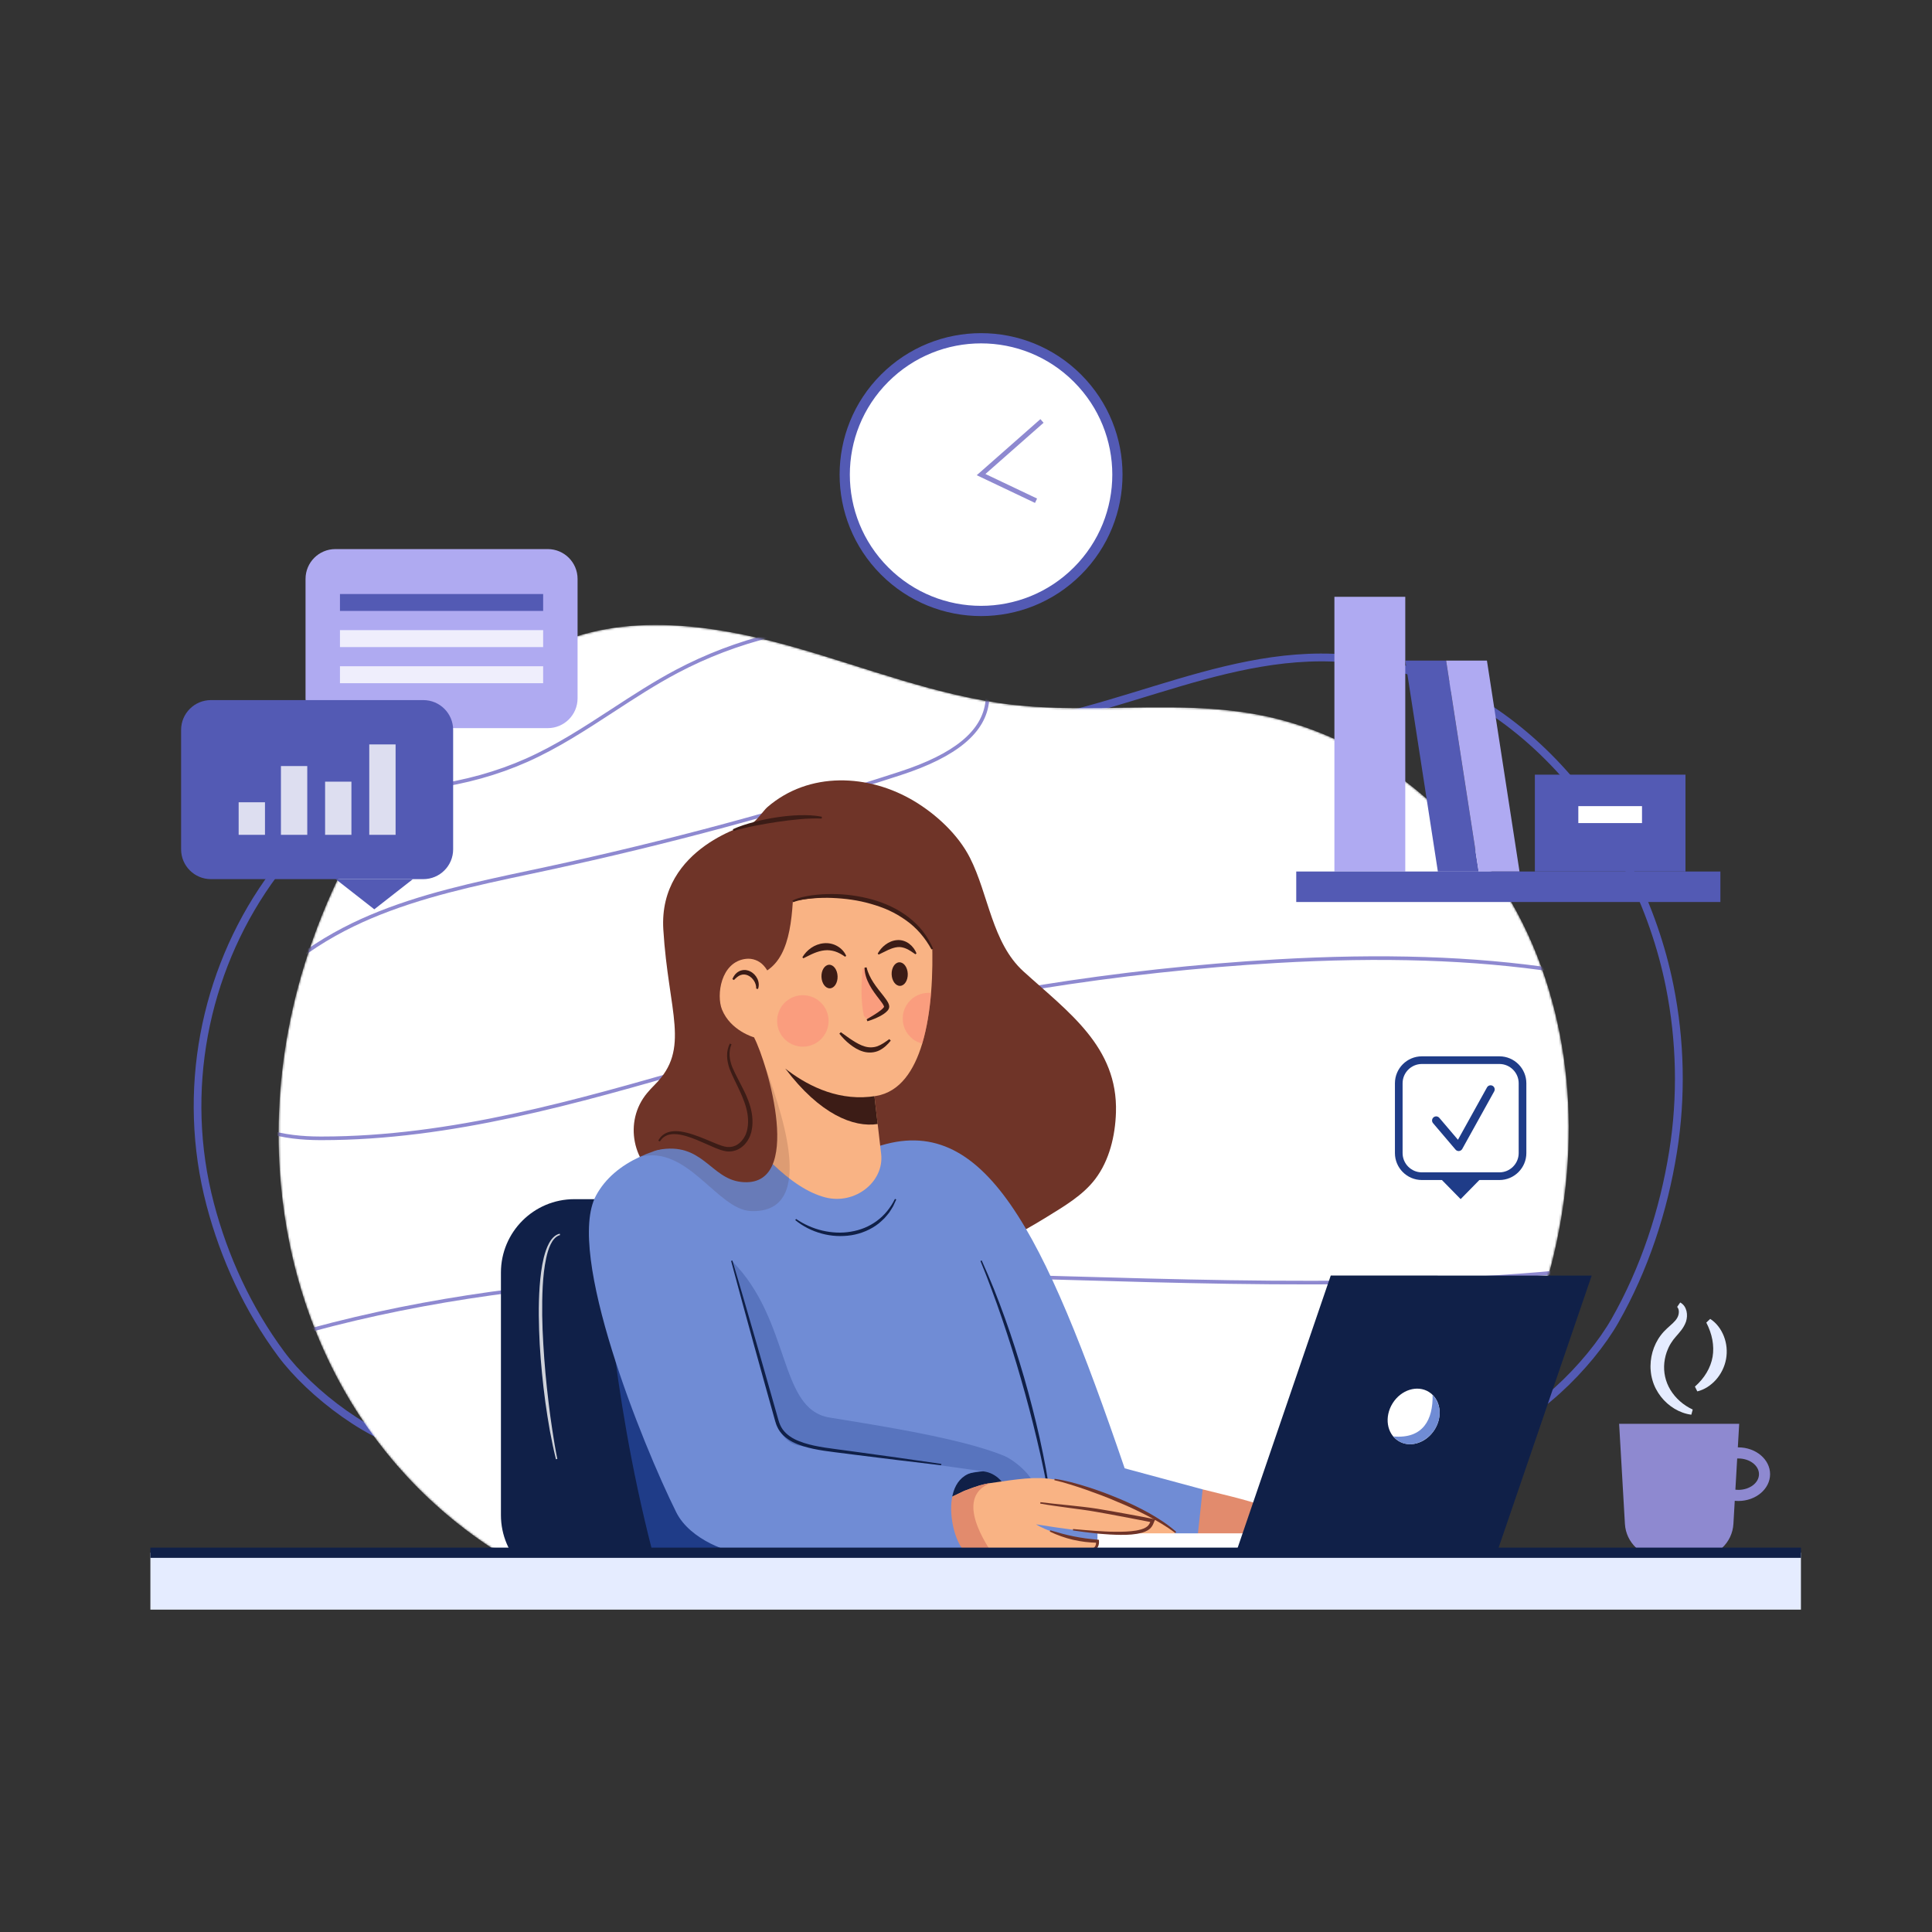 <svg width="945" height="945" viewBox="0 0 945 945" fill="none" xmlns="http://www.w3.org/2000/svg">
<rect x="0" y="0" width="945" height="945" fill="#333333" stroke="none"/>
<g clip-path="url(#clip0_620_4424)">
<path d="M850.255 707.949C850.178 707.949 850.103 707.958 850.026 707.959L850.693 696.415H791.966L794.797 745.39C795.327 754.57 802.926 761.742 812.121 761.742H830.539C839.734 761.742 847.333 754.569 847.864 745.39L848.517 734.089C849.088 734.143 849.667 734.177 850.255 734.177C858.829 734.177 865.805 728.294 865.805 721.063C865.805 713.832 858.829 707.949 850.255 707.949ZM850.255 728.743C849.771 728.743 849.297 728.709 848.83 728.658L849.712 713.403C849.893 713.395 850.072 713.382 850.256 713.382C855.834 713.382 860.373 716.828 860.373 721.063C860.372 725.298 855.834 728.743 850.255 728.743Z" fill="#8E89D0"/>
<path d="M827.275 691.975C821.515 691.227 816.084 687.887 812.38 683.125C810.534 680.735 809.06 677.978 808.24 674.985C808.006 674.245 807.869 673.486 807.703 672.73C807.6 671.968 807.452 671.206 807.412 670.437C807.249 668.901 807.313 667.359 807.436 665.83C807.739 662.774 808.575 659.776 809.938 657.021C810.615 655.643 811.42 654.325 812.356 653.103C813.269 651.879 814.369 650.716 815.408 649.769C816.444 648.805 817.439 647.975 818.291 647.14C818.724 646.73 819.124 646.321 819.473 645.902C819.828 645.475 820.132 645.054 820.352 644.656C820.848 643.827 821.146 642.799 821.173 641.834C821.205 640.859 820.982 639.974 820.354 639.244L821.834 637.088C822.63 637.486 823.328 638.129 823.855 638.869C824.371 639.62 824.715 640.46 824.923 641.308C825.322 643.016 825.204 644.746 824.69 646.411C823.518 649.746 821.293 651.927 819.634 653.876C818.794 654.859 818.103 655.726 817.487 656.724C817.158 657.2 816.894 657.721 816.599 658.218C816.351 658.744 816.067 659.249 815.853 659.791C814.911 661.914 814.336 664.195 814.076 666.5C813.582 671.14 814.588 675.775 817.058 679.854C819.551 683.909 823.318 687.308 827.968 689.455L827.275 691.975Z" fill="#E5ECFF"/>
<path d="M829.035 678.231C831.399 676.137 833.312 673.879 834.767 671.402C836.231 668.942 837.233 666.298 837.691 663.611C838.144 660.922 838.074 658.115 837.561 655.311C837.036 652.499 836.051 649.732 834.608 646.902L836.513 645.11C839.565 647.057 841.865 650.164 843.208 653.63C844.565 657.104 844.957 661.011 844.261 664.78C843.57 668.55 841.824 672.049 839.367 674.837C836.903 677.608 833.706 679.73 830.205 680.57L829.035 678.231Z" fill="#E5ECFF"/>
<path d="M365.452 773.4C290.456 758.878 237.485 715.181 212.897 647.491C173.784 539.818 215.692 381.093 327.814 346.22C372.219 332.409 426.748 357.141 472.366 356.804C536.44 356.331 594.059 317.012 657.709 322.024C740.574 328.551 801.147 404.892 816.685 482.348C822.018 508.935 822.637 536.451 818.367 563.212C813.727 592.294 804.278 620.788 789.935 645.986C777.577 667.697 749.006 696.442 724.703 702.229C724.701 702.23 365.452 773.4 365.452 773.4Z" stroke="#535AB4" stroke-width="3.82" stroke-miterlimit="10"/>
<path d="M566.196 761.378C640.314 743.078 696.946 687.808 716.473 624.569C747.533 523.975 693.459 382.445 578.358 358.335C554.977 353.438 530.338 354.677 506.618 357.418C467.872 361.895 428.125 367.525 389.078 366.278C351.104 365.066 314.28 353.903 276.01 354.765C149.528 357.613 73.779 478.4 102.808 589.007C109.668 615.145 121.307 640.422 137.604 662.368C151.646 681.277 182.483 705.484 207.298 709.098C207.3 709.098 566.196 761.378 566.196 761.378Z" stroke="#535AB4" stroke-width="3.75" stroke-miterlimit="10"/>
<mask id="mask0_620_4424" style="mask-type:luminance" maskUnits="userSpaceOnUse" x="136" y="305" width="632" height="472">
<path d="M752.202 640.698C732.322 698.225 708.579 755.031 625.997 776.967L269.059 773.175C188.628 735.186 144.673 660.177 137.361 579.249C134.94 552.506 136.523 525.101 142.134 498.192C143.598 491.105 145.347 484.052 147.378 477.059C165.818 413.485 204.846 353.548 262.905 319.741C300.209 298.017 348.026 305.188 387.645 316.339C423.366 326.391 458.26 340.472 495.138 344.712C524.516 348.079 554.402 345.09 583.874 346.248C594.423 346.661 604.9 347.606 615.295 349.555C659.817 357.919 699.282 385.217 726.368 421.718C735.7 434.263 743.555 447.894 749.662 462.211C773.512 518.214 772.083 583.171 752.202 640.698Z" fill="white"/>
</mask>
<g mask="url(#mask0_620_4424)">
<path d="M752.202 640.698C732.322 698.225 708.579 755.031 625.997 776.967L269.059 773.175C188.628 735.186 144.673 660.177 137.361 579.249C134.94 552.506 136.523 525.101 142.134 498.192C143.598 491.105 145.347 484.052 147.378 477.059C165.818 413.485 204.846 353.548 262.905 319.741C300.209 298.017 348.026 305.188 387.645 316.339C423.366 326.391 458.26 340.472 495.138 344.712C524.516 348.079 554.402 345.09 583.874 346.248C594.423 346.661 604.9 347.606 615.295 349.555C659.817 357.919 699.282 385.217 726.368 421.718C735.7 434.263 743.555 447.894 749.662 462.211C773.512 518.214 772.083 583.171 752.202 640.698Z" fill="white"/>
<path d="M73.217 727.808C71.591 708.045 82.656 686.736 102.095 672.196C119.799 658.954 141.643 652.203 162.611 646.882C279.119 617.309 402.184 620.838 521.194 624.249C627.552 627.299 737.535 630.451 842.823 610.059C857.811 607.156 873.567 603.625 886.975 595.307C901.378 586.372 910.497 572.374 910.773 558.777C911.289 533.281 883.669 515.808 867.16 507.662C804.462 476.723 727.318 465.086 624.387 471.028C546.927 475.502 469.227 487.976 393.446 508.102C376.416 512.625 359.117 517.626 342.388 522.462C282.493 539.777 220.565 557.679 157.401 557.679C157.083 557.679 156.769 557.679 156.452 557.678C139.306 557.629 117.292 554.158 109.79 537.891C104.495 526.41 108.948 513.331 113.616 504.38C129.218 474.465 158.734 457.03 180.748 447.672C205.478 437.16 232.35 431.446 258.337 425.92C261.422 425.264 264.506 424.608 267.585 423.945C325.643 411.44 383.671 395.796 440.055 377.45C466.814 368.742 480.548 357.421 482.039 342.84C483.362 329.906 473.869 318.579 463.874 313.091C451.899 306.516 437.749 305.662 426.761 305.654C426.71 305.654 426.656 305.654 426.606 305.654C393.443 305.654 360.534 313.792 331.42 329.194C320.605 334.915 310.169 341.722 300.077 348.303C286.717 357.017 272.901 366.028 258.009 372.654C229.211 385.468 195.118 390.191 156.676 386.685C126.997 383.979 104.373 376.691 87.513 364.406C77.341 356.994 68.849 347.432 60.638 338.185C50.66 326.948 40.341 315.329 27.082 307.781L27.959 306.242C41.472 313.934 51.889 325.665 61.963 337.009C70.112 346.186 78.538 355.674 88.556 362.974C105.151 375.065 127.485 382.243 156.837 384.92C194.969 388.397 228.768 383.725 257.289 371.036C272.052 364.467 285.807 355.496 299.109 346.82C309.235 340.216 319.704 333.387 330.592 327.627C359.958 312.092 393.157 303.882 426.606 303.882C426.659 303.882 426.709 303.882 426.762 303.882C437.962 303.891 452.399 304.769 464.727 311.539C475.235 317.307 485.207 329.279 483.802 343.02C482.231 358.374 468.101 370.188 440.603 379.135C384.162 397.5 326.075 413.159 267.958 425.678C264.877 426.341 261.792 426.997 258.706 427.653C232.8 433.162 206.014 438.858 181.441 449.303C159.694 458.547 130.547 475.749 115.188 505.199C110.703 513.798 106.406 526.321 111.399 537.148C118.51 552.568 139.827 555.859 156.457 555.907C156.769 555.908 157.088 555.908 157.401 555.908C220.318 555.908 282.117 538.042 341.896 520.761C358.634 515.921 375.943 510.919 392.992 506.391C468.888 486.233 546.707 473.741 624.286 469.26C727.538 463.294 804.96 474.993 867.945 506.072C884.832 514.406 913.081 532.337 912.545 558.814C912.257 573.005 902.817 587.565 887.909 596.814C874.245 605.29 858.311 608.864 843.16 611.799C737.681 632.227 627.598 629.073 521.144 626.02C402.256 622.614 279.317 619.089 163.047 648.599C142.257 653.876 120.611 660.559 103.156 673.615C84.201 687.793 73.407 708.503 74.983 727.663L73.217 727.808Z" fill="#8E89D0"/>
</g>
<path d="M588.265 728.499C612.363 734.677 645.474 740.217 634.921 760.821L574.883 760.762L588.265 728.499Z" fill="#E28B6D"/>
<path d="M338.998 776.97H280.925C261.095 776.97 245.019 760.894 245.019 741.064V622.457C245.019 602.626 261.095 586.55 280.925 586.55H338.998C358.828 586.55 374.904 602.626 374.904 622.457V741.064C374.904 760.894 358.828 776.97 338.998 776.97Z" fill="#102048"/>
<path opacity="0.8" d="M273.941 604.107C271.759 604.677 270.288 606.669 269.303 608.702C268.296 610.772 267.672 613.038 267.169 615.31C266.182 619.875 265.716 624.563 265.459 629.253C264.982 638.642 265.176 648.077 265.75 657.482C266.286 666.892 267.148 676.287 268.285 685.649C268.833 690.332 269.464 695.007 270.187 699.667C270.879 704.331 271.656 708.985 272.605 713.604L271.929 713.758C270.799 709.16 269.832 704.524 268.965 699.87C268.138 695.21 267.402 690.534 266.749 685.846C265.482 676.465 264.551 667.038 263.997 657.582C263.515 648.127 263.278 638.634 263.965 629.157C264.327 624.425 264.868 619.684 266.002 615.036C266.603 612.725 267.322 610.419 268.461 608.273C269.032 607.205 269.706 606.172 270.579 605.291C271.443 604.413 272.546 603.703 273.785 603.432L273.941 604.107Z" fill="white"/>
<path d="M296.159 616.656C296.159 616.656 299.834 691.184 322.968 773.17H386.182L296.159 616.656Z" fill="#1F3C88"/>
<path d="M325.157 578.607C309.273 569.966 304.916 548.554 316.516 534.65C317.633 533.312 318.873 531.958 320.245 530.591C337.968 512.936 326.926 495.274 324.449 454.656C321.973 414.078 367.179 402.998 367.266 402.976C369.398 402.455 373.524 396.371 375.267 394.859C395.671 377.162 424.939 378.47 447.304 391.938C457.945 398.345 468.653 408.213 474.412 419.533C483.546 437.486 485.198 461.141 500.581 475.122C522.507 495.052 546.831 511.971 545.848 544.117C545.499 555.535 542.642 567.601 535.683 576.753C529.618 584.73 520.379 590.081 512.042 595.242C498.489 603.629 484.181 611.046 469.05 616.027C454.4 620.849 439.587 625.185 424.733 629.32C423.329 629.711 421.925 630.099 420.519 630.483L325.157 578.607Z" fill="#6F3428"/>
<path d="M428.53 561.057C481.622 542.828 510.46 602.254 550.112 718.204L588.264 728.498L583.83 769.791L569.91 772.692L456.247 773.171L428.53 561.057Z" fill="#708CD5"/>
<path d="M880.892 759.487H73.558V787.313H880.892V759.487Z" fill="#E5ECFF"/>
<path d="M353.734 552.418L472.466 582.134L522.35 731.61L355.704 736.688L344.68 626.169L353.734 552.418Z" fill="#708CD5"/>
<path opacity="0.3" d="M357.921 616.656C387.092 646.023 380.641 689.057 405.561 693.327C422.059 696.154 468.944 702.854 491.312 712.174C495.835 714.058 508.324 723.346 506.389 731.585C505.142 736.896 488.5 732.642 488.5 732.642L363.911 720.137L337.527 659.091L357.921 616.656Z" fill="#1F3C88"/>
<path d="M460.404 724.303C461.252 722.967 479.115 719.425 481.135 719.701C487.778 720.608 491.407 725.814 493.008 729.795L466.576 743.735L460.404 724.303Z" fill="#102048"/>
<path d="M480.18 616.524L483.247 623.512C484.254 625.848 485.198 628.211 486.178 630.56C488.06 635.287 489.877 640.043 491.581 644.838C495.034 654.413 498.091 664.126 500.958 673.891C503.775 683.671 506.309 693.533 508.548 703.461C509.628 708.435 510.672 713.415 511.599 718.42C512.509 723.428 513.285 728.461 513.946 733.507L513.29 733.601C512.459 728.594 511.506 723.61 510.436 718.649C509.415 713.678 508.277 708.732 507.105 703.795C504.753 693.921 502.167 684.104 499.343 674.356C496.57 664.593 493.486 654.922 490.229 645.31C488.621 640.497 486.875 635.732 485.109 630.974C484.208 628.602 483.341 626.216 482.41 623.855L479.572 616.788L480.18 616.524Z" fill="#102048"/>
<path d="M575.085 749.527C575.085 749.527 570.089 755.433 554.319 749.68C546.889 750.542 533.068 749.881 506.786 745.593C506.786 745.593 516.33 752.267 537.911 753.413C537.911 753.413 536.99 759.768 525.615 759.485C511.924 759.142 510.341 758.315 497.867 758.835C495.316 758.941 489.764 758.823 483.751 758.634C473.262 758.291 461.343 757.736 461.343 757.736L450.948 739.155L471.691 729.221C478.058 726.728 481.235 725.866 484.33 725.429C497.725 723.527 506.183 722.015 515.787 723.669C526.454 725.5 559.044 736.308 575.085 749.527Z" fill="#F9B384"/>
<path d="M484.33 758.315L483.751 758.634C473.262 758.292 461.343 757.736 461.343 757.736L450.948 739.155L471.691 729.221C478.058 726.729 481.235 725.866 484.33 725.429C476.706 728.536 470.462 736.688 484.33 758.315Z" fill="#E28B6D"/>
<path d="M402.674 560.855C375.687 555.326 309.919 550.724 291.542 584.773C276.412 612.804 314.336 706.675 330.765 739.689C337.527 753.277 357.161 760.001 364.795 760.053L473.228 759.429C465.933 757.737 456.583 718.593 481.135 719.701L391.332 707.19C387.833 706.703 384.706 704.748 382.759 701.8C381.461 699.837 379.951 697.355 379.182 694.536L353.693 601.169L402.674 560.855Z" fill="#708CD5"/>
<path d="M642.599 760.053L536.806 759.987V750.007H643.213L642.599 760.053Z" fill="white"/>
<path d="M731.982 760.053L604.365 760.014L650.914 623.898L778.532 623.937L731.982 760.053Z" fill="#102048"/>
<path d="M701.727 699.241C697.817 705.49 690.505 708.053 684.93 705.312C684.599 705.159 684.28 704.982 683.961 704.781C678.279 701.237 677.039 692.992 681.173 686.389C685.308 679.774 693.258 677.293 698.94 680.849C700.652 681.924 701.952 683.412 702.838 685.16C704.869 689.212 704.609 694.634 701.727 699.241Z" fill="white"/>
<path d="M701.727 699.241C697.817 705.49 688.206 710.029 681.467 702.601C696.081 703.927 701.002 694.354 700.726 682.257C705.728 687.783 704.609 694.634 701.727 699.241Z" fill="#708CD5"/>
<path d="M515.843 723.327C521.269 724.127 526.518 725.642 531.722 727.256C536.924 728.887 542.036 730.793 547.064 732.904C552.112 734.965 557.037 737.338 561.822 739.972C566.579 742.647 571.212 745.62 575.306 749.262L574.866 749.797C572.698 748.187 570.463 746.675 568.146 745.292C565.851 743.876 563.486 742.573 561.087 741.335C556.298 738.843 551.398 736.551 546.384 734.523C541.435 732.342 536.347 730.489 531.249 728.676C528.697 727.778 526.126 726.932 523.54 726.141C520.96 725.334 518.354 724.594 515.726 724.009L515.843 723.327Z" fill="#6F3428"/>
<path d="M513.738 748.514L519.447 750.147C521.349 750.656 523.262 751.095 525.183 751.486C527.104 751.881 529.04 752.185 530.984 752.461C532.93 752.716 534.885 752.91 536.846 753.106L537.497 753.171L537.55 753.734C537.621 754.502 537.541 755.151 537.336 755.843C537.127 756.515 536.744 757.172 536.192 757.643C535.638 758.105 534.987 758.405 534.335 758.544C534.011 758.626 533.683 758.639 533.361 758.683L532.404 758.659V757.966L533.261 757.838C533.53 757.756 533.812 757.714 534.064 757.611C534.581 757.427 535.019 757.132 535.353 756.773C535.689 756.414 535.915 755.97 536.024 755.476C536.134 754.998 536.142 754.416 536.063 753.982L536.767 754.611C532.759 754.536 528.744 754.059 524.823 753.151C522.861 752.702 520.932 752.12 519.042 751.448C517.143 750.798 515.307 749.995 513.498 749.163L513.738 748.514Z" fill="#6F3428"/>
<path d="M508.905 734.759C513.494 735.345 518.11 735.796 522.725 736.267C527.337 736.776 531.96 737.224 536.574 737.953C541.167 738.688 545.733 739.522 550.3 740.351C554.867 741.187 559.431 742.025 563.981 742.945L565.059 743.163L564.598 744.163C564.298 744.815 564.008 745.799 563.424 746.616C563.175 747.056 562.778 747.384 562.444 747.758C562.05 748.045 561.664 748.37 561.247 748.603C559.573 749.581 557.782 749.913 556.032 750.255C552.51 750.829 549.002 750.805 545.518 750.691C543.776 750.626 542.036 750.552 540.304 750.396C538.57 750.27 536.836 750.142 535.113 749.922C531.659 749.562 528.223 749.074 524.792 748.574L524.878 747.887C528.328 748.171 531.766 748.555 535.216 748.759C536.94 748.893 538.661 748.998 540.385 749.074C542.107 749.184 543.829 749.214 545.549 749.233C548.981 749.249 552.436 749.188 555.759 748.636C557.386 748.309 559.063 747.957 560.391 747.15C560.728 746.96 561.001 746.709 561.31 746.495C561.537 746.213 561.837 745.992 562.006 745.663C562.436 745.062 562.632 744.351 563.033 743.425L563.65 744.643C554.539 742.927 545.439 741.092 536.316 739.51C531.78 738.683 527.174 738.127 522.578 737.511C517.982 736.872 513.374 736.287 508.796 735.443L508.905 734.759Z" fill="#6F3428"/>
<path d="M73.558 759.487H880.892" stroke="#102048" stroke-width="5" stroke-miterlimit="10"/>
<path d="M389.396 596.23C393.316 598.899 397.683 600.845 402.246 601.919C406.806 602.971 411.559 603.251 416.154 602.453C420.75 601.723 425.184 599.95 428.913 597.163C432.673 594.417 435.655 590.656 437.755 586.413L438.391 586.687C437.9 587.79 437.393 588.895 436.873 589.997C436.281 591.056 435.585 592.062 434.935 593.1C434.216 594.086 433.359 594.969 432.571 595.911C431.725 596.795 430.758 597.562 429.851 598.394C425.984 601.449 421.285 603.401 416.439 604.185C411.585 604.931 406.585 604.671 401.876 603.369C397.166 602.09 392.723 599.853 388.979 596.784L389.396 596.23Z" fill="#102048"/>
<path d="M358.24 616.566L364.161 636.69L369.988 656.839L375.754 677.007L378.62 687.095L380.053 692.139C380.546 693.824 380.949 695.541 381.614 697.007C382.914 700.054 385.542 702.311 388.515 703.862C391.523 705.402 394.86 706.357 398.228 707.101C401.614 707.828 405.04 708.321 408.516 708.768L418.909 710.174L439.685 713.05L460.447 716.038L460.361 716.695L439.529 714.225L418.712 711.642L408.307 710.32C404.848 709.892 401.344 709.405 397.89 708.68C394.44 707.933 390.984 706.974 387.75 705.34C384.566 703.709 381.531 701.168 380.082 697.698C379.868 697.285 379.719 696.848 379.577 696.409C379.433 695.974 379.268 695.527 379.163 695.113L378.457 692.588L377.046 687.538L374.223 677.438L368.61 657.227L363.059 637L357.602 616.745L358.24 616.566Z" fill="#102048"/>
<path d="M425.678 518.637L430.995 564.412C432.577 578.037 418.217 589.455 403.662 585.678C395.34 583.517 386.668 577.758 377.694 569.101C375.848 567.322 374.727 565.02 374.476 562.565L368.808 507.397L425.678 518.637Z" fill="#F9B384"/>
<path d="M426.401 524.864L429.296 549.788C417.535 551.633 400.955 545.021 384.131 522.693L426.401 524.864Z" fill="#3C1C16"/>
<path d="M455.41 485.683C454.731 493.983 453.419 502.656 451.09 510.447C447.155 523.541 440.291 534.102 428.531 536.059C393.907 541.815 368.815 507.394 368.815 507.394L364.789 460.557L385.686 424.406L432.477 423.049L455.297 450.04C455.297 450.04 456.948 466.878 455.41 485.683Z" fill="#F9B384"/>
<path d="M363.668 478.352C382.254 476.966 386.534 461.258 387.804 440.898C387.804 440.898 438.147 428.428 456.02 464.217L469.573 465.686L428.53 411.199L364.741 418.808L352.261 460.217L363.668 478.352Z" fill="#6F3428"/>
<path d="M373.5 472.25C371.312 469.839 368.048 468.613 364.816 469.005C352.469 470.5 350.324 486.851 353.147 493.808C357.373 504.221 368.812 507.392 368.812 507.392L378.641 496.996C379.427 486.17 378.197 477.424 373.5 472.25Z" fill="#F9B384"/>
<path opacity="0.15" d="M373.704 519.951C380.489 539.246 401.363 593.73 367.27 592.36C350.837 591.7 336.398 559.827 312.973 565.844C315.557 564.595 318.465 563.462 321.732 562.46L373.704 519.951Z" fill="#3C1C16"/>
<path d="M368.812 507.392C375.388 519.884 393.788 581.685 362.447 578.116C347.342 576.396 343.633 558.2 321.732 562.46L368.812 507.392Z" fill="#6F3428"/>
<path d="M369.888 483.572C369.935 482.122 369.479 480.791 368.762 479.667C368.029 478.552 367.013 477.628 365.86 477.114C364.711 476.593 363.462 476.496 362.283 476.922C361.09 477.345 360.026 478.283 358.981 479.371L358.222 478.919C358.818 477.432 359.843 475.954 361.474 475.108C361.883 474.905 362.296 474.695 362.76 474.628C363.213 474.519 363.67 474.425 364.138 474.46L364.836 474.483L365.51 474.626C365.971 474.701 366.39 474.874 366.8 475.069C368.438 475.839 369.725 477.172 370.46 478.749C371.215 480.311 371.366 482.189 370.754 483.758L369.888 483.572Z" fill="#3C1C16"/>
<path d="M436.133 476.593C436.244 479.776 438.099 482.295 440.275 482.219C442.451 482.143 444.125 479.5 444.013 476.317C443.902 473.134 442.047 470.616 439.871 470.692C437.695 470.768 436.021 473.41 436.133 476.593Z" fill="#3C1C16"/>
<path d="M401.804 477.796C401.916 480.979 403.77 483.498 405.946 483.422C408.123 483.346 409.796 480.704 409.685 477.52C409.573 474.337 407.719 471.819 405.543 471.895C403.366 471.971 401.693 474.613 401.804 477.796Z" fill="#3C1C16"/>
<path d="M435.697 509C434.2 510.887 432.391 512.653 430.039 513.819C427.669 514.962 424.763 515.11 422.268 514.373C419.749 513.654 417.601 512.29 415.678 510.775C413.73 509.271 412.07 507.491 410.56 505.611L411.274 504.873C413.234 506.227 415.073 507.677 417.021 508.895C418.946 510.127 420.929 511.262 422.992 511.858C425.054 512.472 427.142 512.439 429.168 511.751C431.181 511.002 433.077 509.666 434.979 508.264L435.697 509Z" fill="#3C1C16"/>
<path d="M447.755 466.761C446.221 465.701 444.794 464.698 443.34 464.051C441.878 463.426 440.478 463.098 439.03 463.264C437.586 463.4 436.099 463.911 434.565 464.579C433.023 465.251 431.513 466.153 429.777 466.92L429.305 466.424C430.248 464.759 431.487 463.272 433.067 462.086C434.637 460.911 436.583 460 438.764 459.835C440.944 459.624 443.194 460.41 444.798 461.678C446.435 462.933 447.589 464.559 448.293 466.337L447.755 466.761Z" fill="#3C1C16"/>
<path d="M413.361 467.966C411.71 466.793 410.084 465.895 408.401 465.36C406.716 464.847 405.018 464.646 403.31 464.843C401.606 465.03 399.901 465.513 398.192 466.217C396.48 466.926 394.801 467.844 392.932 468.735L392.459 468.239C393.525 466.428 394.998 464.863 396.779 463.629C398.559 462.401 400.713 461.575 402.984 461.371C405.25 461.148 407.623 461.648 409.564 462.789C411.518 463.903 413.071 465.59 413.9 467.542L413.361 467.966Z" fill="#3C1C16"/>
<path opacity="0.5" d="M380.114 499.812C380.358 506.761 386.188 512.196 393.137 511.953C400.086 511.71 405.521 505.879 405.278 498.931C405.035 491.982 399.204 486.546 392.255 486.79C385.307 487.033 379.871 492.864 380.114 499.812Z" fill="#FC8879"/>
<path opacity="0.5" d="M455.41 485.683C454.731 493.983 453.42 502.656 451.09 510.447C445.775 509.124 441.761 504.397 441.558 498.664C441.309 491.71 446.748 485.886 453.691 485.638C454.268 485.615 454.844 485.638 455.41 485.683Z" fill="#FC8879"/>
<path opacity="0.5" d="M421.924 474.105C421.98 473.511 422.801 473.437 422.977 474.008C425.792 483.19 434.935 489.904 433.473 492.599C432.443 494.497 428.574 496.646 425.863 497.972C424.431 498.672 422.716 497.825 422.414 496.253C421.105 489.436 421.181 481.935 421.924 474.105Z" fill="#FC8879"/>
<path d="M423.882 473.175C424.512 475.865 425.74 478.308 427.229 480.602C428.727 482.901 430.48 485.034 432.253 487.281C432.701 487.844 433.132 488.428 433.557 489.05C433.976 489.681 434.402 490.321 434.729 491.208C434.881 491.648 435.032 492.196 434.895 492.914C434.697 493.727 434.358 494.001 434.091 494.38C433.506 495.036 432.89 495.517 432.257 495.947C429.735 497.631 427.056 498.666 424.289 499.524L423.896 498.574C425.104 497.857 426.343 497.179 427.51 496.415C428.688 495.681 429.859 494.923 430.881 494.092C431.381 493.672 431.862 493.242 432.198 492.817C432.335 492.625 432.493 492.343 432.424 492.449C432.429 492.465 432.403 492.293 432.314 492.074C431.946 491.133 430.999 489.975 430.183 488.883C428.471 486.659 426.674 484.343 425.296 481.742C423.891 479.174 422.913 476.253 422.861 473.294L423.882 473.175Z" fill="#3C1C16"/>
<path d="M357.811 510.822C357.015 512.577 356.754 514.524 356.872 516.441C357.003 518.365 357.51 520.26 358.223 522.065C359.745 525.653 361.774 529.164 363.555 532.784C365.374 536.391 366.966 540.231 367.695 544.352C368.043 546.411 368.156 548.523 367.996 550.628C367.854 551.674 367.754 552.714 367.478 553.777C367.178 554.816 366.836 555.852 366.314 556.811C365.335 558.749 363.844 560.481 361.944 561.665C360.061 562.88 357.723 563.396 355.5 563.175C353.246 562.893 351.357 562.075 349.47 561.321C347.595 560.539 345.761 559.721 343.939 558.903C340.294 557.296 336.609 555.737 332.785 555.024C330.885 554.67 328.937 554.556 327.124 555.029C326.229 555.284 325.386 555.689 324.639 556.243C323.888 556.799 323.281 557.535 322.739 558.325L321.976 557.88C322.502 556.974 323.123 556.095 323.946 555.388C324.774 554.698 325.738 554.169 326.758 553.821C328.822 553.165 330.984 553.186 333.035 553.464C337.148 554.095 340.972 555.584 344.71 557.084L350.259 559.387C352.089 560.109 353.962 560.845 355.714 561.032C357.486 561.177 359.269 560.771 360.76 559.788C362.261 558.834 363.472 557.394 364.326 555.776C364.778 554.974 365.072 554.092 365.341 553.211C365.581 552.329 365.683 551.368 365.824 550.427C365.985 548.526 365.904 546.606 365.603 544.704C364.969 540.893 363.485 537.22 361.832 533.607C360.187 529.968 358.258 526.465 356.786 522.597C356.121 520.637 355.677 518.583 355.637 516.49C355.597 514.404 356.018 512.271 357.021 510.423L357.811 510.822Z" fill="#3C1C16"/>
<path d="M358.446 405.594C361.836 404.064 365.389 402.968 368.968 402.029C372.545 401.073 376.181 400.365 379.838 399.792C383.498 399.243 387.188 398.855 390.9 398.747C392.755 398.7 394.614 398.706 396.474 398.798C398.33 398.919 400.192 399.129 402.02 399.512L401.895 400.387C400.076 400.331 398.271 400.269 396.453 400.378C394.64 400.419 392.826 400.542 391.015 400.719C387.394 401.048 383.778 401.486 380.172 402.018C376.565 402.545 372.978 403.2 369.396 403.89C367.605 404.235 365.826 404.633 364.054 405.059C362.268 405.443 360.52 405.945 358.756 406.422L358.446 405.594Z" fill="#3C1C16"/>
<path d="M387.604 440.504C389.114 439.704 390.708 439.223 392.311 438.831C393.918 438.458 395.536 438.132 397.166 437.917C400.426 437.473 403.713 437.294 407 437.296C413.576 437.294 420.153 438.215 426.527 439.938C432.878 441.717 439.027 444.513 444.308 448.56C446.928 450.598 449.354 452.904 451.392 455.523C453.407 458.155 455.122 461.004 456.42 464.027L455.622 464.406C452.551 458.761 448.339 453.797 443.127 450.144C440.541 448.305 437.798 446.678 434.905 445.347C432.015 444.006 428.984 442.984 425.919 442.095C419.78 440.312 413.376 439.461 406.963 439.205C403.754 439.077 400.535 439.155 397.338 439.438C394.162 439.721 390.902 440.132 388.006 441.291L387.604 440.504Z" fill="#3C1C16"/>
<path d="M733.421 575.309H695.466C689.257 575.309 684.177 570.229 684.177 564.021V529.844C684.177 523.636 689.257 518.556 695.466 518.556H733.421C739.63 518.556 744.71 523.636 744.71 529.844V564.021C744.71 570.229 739.63 575.309 733.421 575.309Z" fill="white" stroke="#1F3C88" stroke-width="3.75" stroke-miterlimit="10"/>
<path d="M714.443 586.524L703.441 575.309H725.446L714.443 586.524Z" fill="#1F3C88"/>
<path d="M713.478 563.013C712.892 563.013 712.33 562.756 711.947 562.305L700.944 549.368C700.225 548.522 700.327 547.253 701.173 546.535C702.019 545.815 703.288 545.92 704.006 546.763L713.128 557.489L727.334 531.886C727.875 530.915 729.099 530.566 730.067 531.103C731.039 531.641 731.389 532.865 730.851 533.836L715.236 561.977C714.915 562.554 714.333 562.937 713.676 563.002C713.611 563.009 713.544 563.013 713.478 563.013Z" fill="#1F3C88"/>
<path d="M703.305 426.305H723.267L707.325 323.11H687.364L703.305 426.305Z" fill="#535AB4"/>
<path d="M723.284 426.305H743.245L727.304 323.11H707.343L723.284 426.305Z" fill="#AFAAF2"/>
<path d="M824.417 378.899H750.749V426.289H824.417V378.899Z" fill="#535AB4"/>
<path d="M803.159 394.296H772.007V402.594H803.159V394.296Z" fill="white"/>
<path d="M687.364 291.92H652.699V426.289H687.364V291.92Z" fill="#AFAAF2"/>
<path d="M841.496 426.289H634.032V441.21H841.496V426.289Z" fill="#535AB4"/>
<path d="M527.028 279.303C553.072 253.259 553.072 211.032 527.028 184.988C500.984 158.944 458.758 158.944 432.713 184.988C406.669 211.032 406.669 253.259 432.713 279.303C458.758 305.347 500.984 305.347 527.028 279.303Z" fill="white" stroke="#535AB4" stroke-width="5" stroke-miterlimit="10"/>
<path d="M506.251 245.991L477.75 232.441L508.888 205.015L510.449 206.788L482 231.846L507.266 243.857L506.251 245.991Z" fill="#8E89D0"/>
<path d="M267.926 356.153H164.031C155.977 356.153 149.448 349.624 149.448 341.57V283.159C149.448 275.105 155.977 268.577 164.031 268.577H267.926C275.98 268.577 282.508 275.106 282.508 283.159V341.57C282.508 349.624 275.98 356.153 267.926 356.153Z" fill="#AFAAF1"/>
<path d="M265.673 290.557H166.284V298.834H265.673V290.557Z" fill="#535AB4"/>
<path opacity="0.8" d="M265.673 308.226H166.284V316.504H265.673V308.226Z" fill="white"/>
<path opacity="0.8" d="M265.673 325.896H166.284V334.173H265.673V325.896Z" fill="white"/>
<path d="M183.078 444.775L164.187 430.001H201.968L183.078 444.775Z" fill="#535AB4"/>
<path d="M207.062 430.013H103.167C95.113 430.013 88.585 423.484 88.585 415.431V357.02C88.585 348.966 95.113 342.438 103.167 342.438H207.062C215.116 342.438 221.645 348.967 221.645 357.02V415.431C221.645 423.484 215.116 430.013 207.062 430.013Z" fill="#535AB4"/>
<g opacity="0.8">
<path d="M129.611 392.413H116.731V408.334H129.611V392.413Z" fill="white"/>
<path d="M150.294 374.689H137.413V408.334H150.294V374.689Z" fill="white"/>
<path d="M171.896 382.329H159.015V408.334H171.896V382.329Z" fill="white"/>
<path d="M193.499 364.117H180.617V408.334H193.499V364.117Z" fill="white"/>
</g>
</g>
<defs>
<clipPath id="clip0_620_4424">
<rect width="945" height="945" rx="8" fill="white"/>
</clipPath>
</defs>
</svg>
